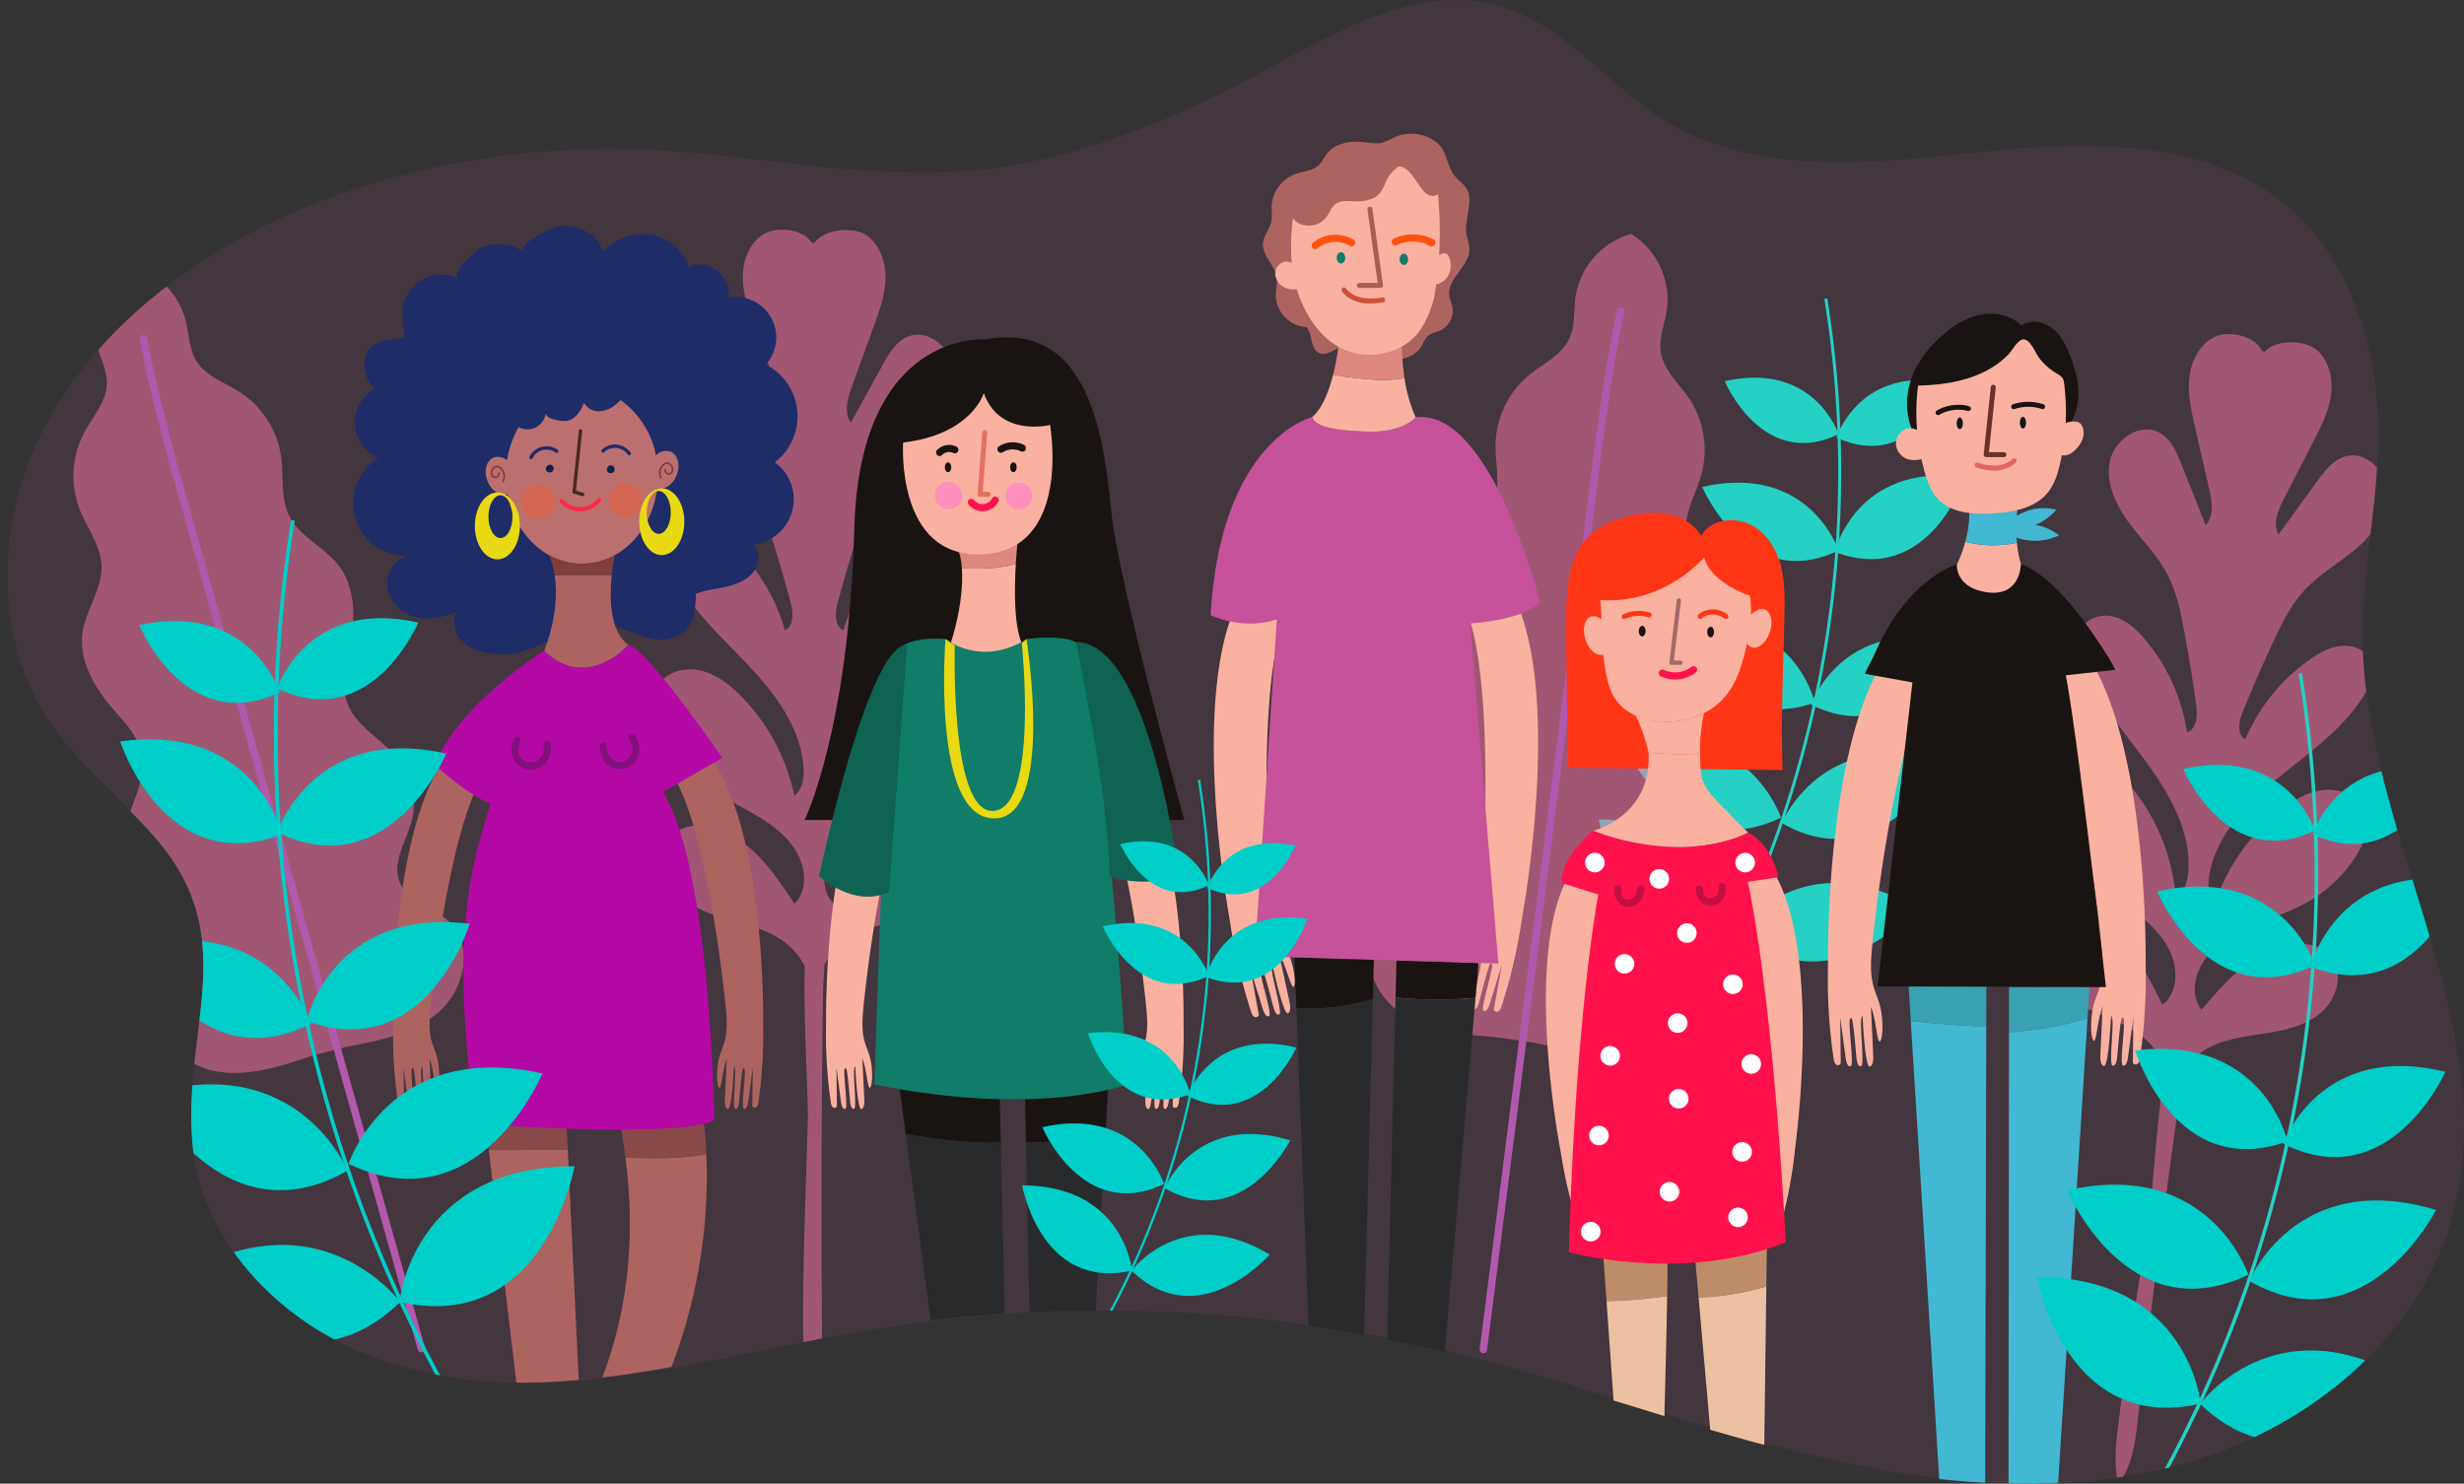 <svg xmlns="http://www.w3.org/2000/svg" xmlns:xlink="http://www.w3.org/1999/xlink" width="814.124" height="490.323" viewBox="0 0 814.124 490.323"><rect x="0" y="0" width="814.124" height="490.323" fill="#333333" stroke="none"/><defs><style>.a{fill:none;}.b,.n{fill:#c6529a;}.b{opacity:0.12;}.c{clip-path:url(#a);}.d{fill:#24d1c4;}.e{fill:#fd79a8;opacity:0.502;}.f{fill:#b259ae;}.g{clip-path:url(#b);}.h{fill:#ad6461;}.i{fill:#894949;}.j{fill:#ffbfa6;}.k{fill:#fab1a0;}.l{fill:#191412;}.m{fill:#292a2b;}.o{fill:#dd877f;}.p{fill:#aa5e4f;}.q{fill:#ce513c;}.r{fill:#ff510d;}.s{fill:#117c68;}.t{fill:#1e2c68;}.u{fill:#bc6f6f;}.v{fill:#823d3d;}.w{fill:#e8d913;}.x{fill:#151d4c;}.y{fill:#472921;}.z{fill:#fc2b45;}.aa{fill:#d36650;}.ab{fill:#b509a5;}.ac{fill:#82107c;}.ad{fill:#e27260;}.ae{fill:#ff124b;}.af{fill:#ff8fbd;}.ag{fill:#0e6353;}.ah{fill:#bf8c6a;}.ai{fill:#edc0a2;}.aj{fill:#ff3615;}.ak{fill:#a36a6a;}.al{fill:#c11043;}.am{fill:#fff;}.an{fill:#39a1b2;}.ao{fill:#42b8d3;}.ap{fill:#6b302a;}.aq{fill:#e26660;}.ar{fill:#00cec9;}</style><clipPath id="a"><path class="a" d="M755.854,87.6c-17.828-2.324-36.773-1.186-54.606.686-35.6,3.738-74.312,8.4-104.8-10.353-18.75-11.531-32.738-31.176-53.793-37.6-29.336-8.953-58.649,10.8-85.815,25.035C429,79.955,395.67,92.69,364.08,94.741c-41.118,2.669-81.511-8.728-122.712-7.42C199.9,88.64,158.291,98.163,122.141,118.995c-27.18,15.661-51.333,38.1-64.144,66.73s-12.873,63.869,4.292,90.124C71.881,290.523,86,301.569,97.537,314.77c29.063,33.255,9.089,62.857,12.4,101.219,2.7,31.278,27.5,57.538,56.6,69.307,53.056,21.453,109.971,2.16,163.325-7.07a483.006,483.006,0,0,1,193.392,6.007c40.61,9.656,79.824,24.556,120.393,34.384s83.591,14.439,123.823,3.31,77.222-40.378,88.82-80.478c19.011-65.728-32.645-132.411-29.16-200.743,1.33-26.079,7.685-50.432,3.809-77.216-3.034-20.969-11.5-41.86-27.327-55.949C790.271,95.661,773.617,89.912,755.854,87.6Z" transform="translate(-48.845 -38.08)"/></clipPath><clipPath id="b"><path class="a" d="M753.854,87.6c-17.828-2.324-36.773-1.186-54.606.686-35.6,3.738-74.312,8.4-104.8-10.353-18.75-11.531-32.738-31.176-53.793-37.6-29.336-8.953-58.649,10.8-85.815,25.035C427,79.955,393.67,92.69,362.08,94.741c-41.118,2.669-81.511-8.728-122.712-7.42C197.9,88.64,156.291,98.163,120.141,118.995c-27.18,15.661-51.333,38.1-64.144,66.73s-12.873,63.869,4.292,90.124C69.881,290.523,84,301.569,95.537,314.77c29.063,33.255,9.089,62.857,12.4,101.219,2.7,31.278,27.5,57.538,56.6,69.307,53.056,21.453,109.971,2.16,163.325-7.07a483.005,483.005,0,0,1,193.392,6.007c40.61,9.656,79.824,24.556,120.393,34.384s83.591,14.439,123.823,3.31,77.222-40.378,88.82-80.478c19.011-65.728-32.645-132.411-29.16-200.743,1.33-26.079,7.685-50.432,3.809-77.216-3.034-20.969-11.5-41.86-27.327-55.949C788.271,95.661,771.617,89.912,753.854,87.6Z" transform="translate(-46.845 -38.08)"/></clipPath></defs><g transform="translate(-46.845 -38.08)"><path class="b" d="M755.854,87.6c-17.828-2.324-36.773-1.186-54.606.686-35.6,3.738-74.312,8.4-104.8-10.353-18.75-11.531-32.738-31.176-53.793-37.6-29.336-8.953-58.649,10.8-85.815,25.035C429,79.955,395.67,92.69,364.08,94.741c-41.118,2.669-81.511-8.728-122.712-7.42C199.9,88.64,158.291,98.163,122.141,118.995c-27.18,15.661-51.333,38.1-64.144,66.73s-12.873,63.869,4.292,90.124C71.881,290.523,86,301.569,97.537,314.77c29.063,33.255,9.089,62.857,12.4,101.219,2.7,31.278,27.5,57.538,56.6,69.307,53.056,21.453,109.971,2.16,163.325-7.07a483.006,483.006,0,0,1,193.392,6.007c40.61,9.656,79.824,24.556,120.393,34.384s83.591,14.439,123.823,3.31,77.222-40.378,88.82-80.478c19.011-65.728-32.645-132.411-29.16-200.743,1.33-26.079,7.685-50.432,3.809-77.216-3.034-20.969-11.5-41.86-27.327-55.949C790.271,95.661,773.617,89.912,755.854,87.6Z" transform="translate(0.46 0)"/><g transform="translate(49.305 38.08)"><g class="c"><g transform="translate(21.817 75.923)"><g transform="translate(503.974 22.724)"><g transform="translate(34.566)"><path class="d" d="M505.279,348.952l-.868-.48A358.028,358.028,0,0,0,544.368,118.44l.978-.16A359.015,359.015,0,0,1,505.279,348.952Z" transform="translate(-504.411 -118.28)"/></g><g transform="translate(0 26.159)"><g transform="translate(41.624)"><path class="d" d="M547.762,158.248s-7.969-24.225-37.613-17.532C510.149,140.717,522.581,170.36,547.762,158.248Z" transform="translate(-510.149 -139.547)"/></g><g transform="translate(34.179 34.695)"><path class="d" d="M549.154,190.156s-9.546-29.021-45.058-21C504.1,169.155,518.988,204.666,549.154,190.156Z" transform="translate(-504.096 -167.754)"/></g><g transform="translate(27.91 80.984)"><path class="d" d="M542.427,231.761S535.776,201.4,499,205.829C499,205.829,510.389,243.319,542.427,231.761Z" transform="translate(-499 -205.387)"/></g><g transform="translate(8.544 119.721)"><path class="d" d="M534.915,262.564s-10.945-33.272-51.66-24.079C483.255,238.485,500.329,279.2,534.915,262.564Z" transform="translate(-483.255 -236.879)"/></g><g transform="translate(0 146.035)"><path class="d" d="M522.945,294.407s-3.432-36.094-46.636-36.134C476.309,258.273,484.223,303.282,522.945,294.407Z" transform="translate(-476.309 -258.273)"/></g><g transform="translate(78.532 0.774)"><path class="d" d="M540.155,159.179s7.706-24.31,37.421-17.937C577.576,141.241,565.466,171.018,540.155,159.179Z" transform="translate(-540.155 -140.176)"/></g><g transform="translate(77.938 32.289)"><path class="d" d="M539.672,191.113s7.046-29.727,43.11-24.754C582.782,166.359,570.961,203.006,539.672,191.113Z" transform="translate(-539.672 -165.798)"/></g><g transform="translate(70.131 85.88)"><path class="d" d="M533.325,231.522s10.273-29.339,46.244-20.493C579.569,211.029,563.732,246.867,533.325,231.522Z" transform="translate(-533.325 -209.367)"/></g><g transform="translate(60.453 124.22)"><path class="d" d="M525.457,263.508s13.341-32.387,53.277-20.249C578.734,243.259,558.738,282.621,525.457,263.508Z" transform="translate(-525.457 -240.537)"/></g><g transform="translate(46.431 166.994)"><path class="d" d="M514.057,290.545s21.592-29.125,58.6-6.829C572.657,283.715,542.618,318.156,514.057,290.545Z" transform="translate(-514.057 -275.312)"/></g></g></g><g transform="translate(191.438)"><path class="e" d="M312.351,282.874A45.12,45.12,0,0,0,326.7,264.929c1.892-4.283,3.071-9.347,1.031-13.561-2.379-4.909-8.618-7.032-13.98-6.033s-9.934,4.479-13.792,8.336a66.05,66.05,0,0,0-17.891,33.214c-2.708-2.084-3.247-5.947-3.031-9.358.859-13.549,9.891-25.091,19.281-34.9s19.84-19.289,24.859-31.9c.972-2.445,1.729-5.153,1.009-7.683-1.16-4.07-5.947-6.263-10.146-5.737s-7.84,3.128-10.978,5.971a61.518,61.518,0,0,0-17.846,28.9c-3.129-1.37-2.806-5.862-1.924-9.164q3.3-12.334,7.212-24.492c1.959-6.084,4.08-12.224,7.755-17.453,4.15-5.908,10.048-10.325,14.988-15.591s9.1-12.058,8.4-19.242-8.287-13.773-15.016-11.158c-4.01,1.557-6.39,5.6-8.465,9.37q-5.262,9.563-10.527,19.123c-2.434-3.383-1.1-8.063.33-11.978q3.627-9.961,7.256-19.921c1.854-5.091,3.729-10.3,3.852-15.712s-1.819-11.182-6.25-14.3-14.455-1.971-17.293,2.646l-.939-.314c-2.838-4.615-11.969-5.451-16.4-2.332s-6.373,8.884-6.25,14.3,2,10.621,3.852,15.712l7.255,19.921c1.427,3.915,2.765,8.6.331,11.978l-10.528-19.123c-2.074-3.768-4.454-7.813-8.464-9.37-6.729-2.615-14.311,3.972-15.016,11.158s3.46,13.978,8.4,19.242,10.836,9.683,14.988,15.591c3.675,5.229,5.8,11.369,7.755,17.453q3.913,12.153,7.212,24.492c.882,3.3,1.205,7.793-1.925,9.164a61.5,61.5,0,0,0-17.846-28.9c-3.137-2.843-6.777-5.444-10.977-5.971s-8.987,1.667-10.146,5.737c-.721,2.53.036,5.237,1.009,7.683,5.018,12.614,15.469,22.1,24.859,31.9s18.422,21.348,19.281,34.9c.215,3.411-.322,7.274-3.031,9.358a66.05,66.05,0,0,0-17.891-33.214c-3.859-3.857-8.429-7.336-13.792-8.336s-11.6,1.124-13.98,6.033c-2.042,4.214-.861,9.278,1.03,13.561a45.133,45.133,0,0,0,14.349,17.945c11.019,8.16,26.509,12.124,32.058,24.663,2.178,4.921,2.128,11.313-1.738,15.058-6.263-9.584-13.124-19.682-23.658-24.168-5.406-2.3-12.327-2.656-16.573,1.406-4.942,4.727-3.77,13.413.748,18.546s11.331,7.522,17.9,9.406,13.448,3.574,18.814,7.813a23.1,23.1,0,0,1,6.2,7.645c-.513,16.732,1.182,43.62,1.014,49.92-.619,23.041-1.664,46.069-1.571,69.131.027,6.472.186,13.181,2.39,18.994,3.752-5.492,3.881-13.546,3.828-20.867q-.271-36.541-.021-73.086.125-18.27.381-36.539c.012-.91.311-4.268.433-8.073A23.033,23.033,0,0,1,284.8,335.6c5.367-4.239,12.24-5.93,18.814-7.813s13.386-4.272,17.9-9.406,5.69-13.819.748-18.546c-4.246-4.062-11.167-3.709-16.573-1.406-10.534,4.486-17.395,14.583-23.658,24.168-3.866-3.745-3.916-10.137-1.738-15.058C285.842,295,301.333,291.034,312.351,282.874Z" transform="translate(-222.219 -99.805)"/></g><g transform="translate(648.799 34.502)"><path class="e" d="M683.42,315.526A45.117,45.117,0,0,0,699.9,299.515c2.412-4.014,4.215-8.891,2.716-13.326-1.747-5.169-7.671-8.054-13.117-7.732s-10.416,3.2-14.726,6.546a66.062,66.062,0,0,0-21.9,30.719c-2.428-2.406-2.479-6.306-1.838-9.663,2.544-13.335,12.947-23.659,23.49-32.214s22.094-16.659,28.648-28.548c1.271-2.305,2.36-4.9,1.961-7.5-.642-4.185-5.117-6.958-9.349-6.961s-8.17,2.124-11.637,4.552a61.51,61.51,0,0,0-21.318,26.447c-2.935-1.752-2.052-6.167-.764-9.333q4.81-11.825,10.214-23.4c2.7-5.791,5.576-11.618,9.876-16.348,4.856-5.342,11.26-8.988,16.818-13.594s10.54-10.827,10.738-18.043-6.5-14.7-13.506-12.946c-4.172,1.044-7.039,4.76-9.568,8.24q-6.417,8.828-12.833,17.657c-1.993-3.659-.08-8.135,1.823-11.841q4.845-9.43,9.688-18.86c2.476-4.819,4.988-9.748,5.786-15.107s-.408-11.322-4.413-14.971-14.1-3.76-17.489.464l-.893-.427c-2.239-4.934-11.193-6.905-15.978-4.364s-7.433,8.02-7.988,13.41.656,10.787,1.86,16.07l4.708,20.672c.926,4.063,1.669,8.873-1.168,11.925l-8.056-20.288c-1.587-4-3.444-8.309-7.226-10.354-6.351-3.435-14.7,2.153-16.293,9.193s1.686,14.3,5.929,20.142,9.542,10.961,12.924,17.34c2.993,5.648,4.33,12.005,5.513,18.287q2.365,12.546,4.095,25.2c.463,3.385.223,7.883-3.054,8.851a61.5,61.5,0,0,0-14.095-30.906c-2.758-3.212-6.044-6.247-10.145-7.3s-9.124.531-10.784,4.424c-1.031,2.421-.619,5.2.041,7.748,3.4,13.144,12.586,23.859,20.678,34.76s15.61,23.482,14.769,37.032c-.212,3.411-1.228,7.177-4.176,8.905a66.063,66.063,0,0,0-13.6-35.19c-3.346-4.308-7.447-8.331-12.643-9.993s-11.651-.335-14.624,4.239c-2.552,3.926-2.014,9.1-.673,13.584a45.123,45.123,0,0,0,12,19.6c9.913,9.474,24.786,15.342,28.726,28.475,1.546,5.155.7,11.491-3.606,14.723-5.017-10.29-10.562-21.167-20.453-26.934-5.078-2.959-11.9-4.175-16.62-.675-5.493,4.073-5.416,12.838-1.576,18.495s10.3,8.878,16.589,11.568,12.9,5.228,17.69,10.1a23.107,23.107,0,0,1,5.2,8.358c-2.6,16.538-4.277,43.427-5.231,49.657-3.493,22.781-7.408,45.5-10.2,68.393-.782,6.424-1.463,13.1,0,19.143,4.408-4.98,5.544-12.956,6.4-20.225q4.3-36.288,9.111-72.515,2.408-18.113,4.943-36.206c.127-.9.841-4.2,1.439-7.956a23.014,23.014,0,0,1,6.764-6.33c5.854-3.534,12.886-4.353,19.643-5.4s13.816-2.566,18.939-7.095,7.372-13,3.06-18.308c-3.706-4.561-10.618-5.075-16.27-3.466-11.011,3.134-19.08,12.3-26.492,21.022-3.367-4.2-2.619-10.546.157-15.158C655.6,324.243,671.468,322.245,683.42,315.526Z" transform="translate(-594.051 -127.855)"/></g><g transform="translate(0 11.15)"><path class="e" d="M83.059,108.87a25.76,25.76,0,0,1,20.47,18.45c1.228,4.663,1.166,9.8,3.736,13.883,3.169,5.031,9.369,7.02,14.363,10.245a30.672,30.672,0,0,1,13.536,21.136c.957,6.7-.273,13.944,2.825,19.966,3.506,6.816,11.525,10.039,16.2,16.111,5.465,7.094,5.555,16.969,3.866,25.763-1.237,6.444-3.279,13.2-1.124,19.4,2.937,8.448,12.437,12.579,17.738,19.784a23.159,23.159,0,0,1,3.753,19.083c-1.752,6.978-6.791,14.025-4.063,20.683,2.747,6.706,11.551,8.273,16.7,13.374,7.846,7.775,4.657,21.989-3.6,29.331S167.761,365.7,156.9,367.7l-11.937,3.116c-10.456,3.561-21.561,7.166-32.35,4.795s-20.518-13.215-17.471-23.833c2-6.966,8.914-12.636,8.033-19.829-.873-7.142-8.713-10.827-13.652-16.059a23.159,23.159,0,0,1-6.05-18.482c1.1-8.876,7.373-17.123,5.807-25.929-1.148-6.46-6.229-11.356-10.458-16.372C73.05,248.256,68.3,239.6,69.6,230.737c1.113-7.584,6.535-14.315,6.263-21.974-.24-6.768-4.851-12.484-7.293-18.8a30.672,30.672,0,0,1,1.482-25.054c2.781-5.253,7.219-10.02,7.525-15.956.247-4.816-2.319-9.272-3.526-13.94a25.76,25.76,0,0,1,8.844-26.1" transform="translate(-66.582 -108.87)"/><g transform="translate(21.87 23.635)"><path class="f" d="M177.421,464.264a1.232,1.232,0,0,1-1.185-.9l-77.421-276.2c-5.256-18.75-10.69-38.139-14.431-57.62a1.23,1.23,0,1,1,2.416-.464c3.721,19.379,9.142,38.717,14.384,57.42l77.421,276.2a1.23,1.23,0,0,1-1.185,1.562Z" transform="translate(-84.362 -128.085)"/></g></g><g transform="translate(428.015 1.395)"><path class="e" d="M501.343,100.964a25.762,25.762,0,0,1,11.669,24.965c-.686,4.772-2.744,9.485-1.967,14.244.959,5.866,5.9,10.113,9.24,15.027a30.67,30.67,0,0,1,4.236,24.739c-1.728,6.547-5.68,12.737-5.172,19.49.574,7.643,6.706,13.734,8.649,21.149,2.271,8.662-1.491,17.794-6.471,25.235-3.649,5.453-8.16,10.878-8.588,17.426-.584,8.925,6.556,16.429,8.634,25.129A23.159,23.159,0,0,1,517.6,307.4c-4.331,5.745-11.716,10.274-11.8,17.469-.081,7.246,7.418,12.118,10.173,18.822,4.2,10.217-4.274,22.067-14.736,25.614s-21.894,1.189-32.68-1.2l-12.208-1.779c-11.017-.793-22.65-1.8-31.662-8.182s-13.752-20.161-6.812-28.755c4.554-5.637,13.132-8.166,15.122-15.134,1.977-6.919-3.809-13.367-6.321-20.108a23.16,23.16,0,0,1,1.625-19.38c4.474-7.745,13.459-12.9,15.447-21.62,1.458-6.4-1.316-12.884-3.257-19.153-2.649-8.554-3.649-18.379,1-26.032,3.978-6.551,11.593-10.64,14.326-17.8,2.414-6.327.394-13.388.605-20.156a30.675,30.675,0,0,1,11.121-22.5c4.609-3.755,10.551-6.417,13.145-11.765,2.1-4.338,1.475-9.442,2.181-14.212a25.761,25.761,0,0,1,18.309-20.6" transform="translate(-414.555 -100.939)"/><g transform="translate(36.595 24.275)"><path class="f" d="M445.537,466.27a1.347,1.347,0,0,1-.156-.01,1.231,1.231,0,0,1-1.065-1.376L480.565,180.34c2.461-19.315,5.006-39.288,9.149-58.692a1.23,1.23,0,1,1,2.4.514c-4.122,19.3-6.658,39.223-9.112,58.489l-36.25,284.544A1.23,1.23,0,0,1,445.537,466.27Z" transform="translate(-444.306 -120.675)"/></g></g></g></g></g><g transform="translate(46.845 38.08)"><g class="g"><g transform="translate(116.773 44.184)"><g transform="translate(43.516 325.404)"><g transform="translate(1.235 10.456)"><path class="h" d="M178.163,347.053l21.179,179.336c-29.334,15.38-6.336,10.145-6.336,10.145l19.962-6.218-8.744-183.264Z" transform="translate(-178.163 -347.053)"/></g><path class="i" d="M204.036,340.241l-26.877-1.689,1.235,10.456h26.061Z" transform="translate(-177.159 -338.552)"/></g><g transform="translate(166.602 310.999)"><path class="j" d="M277.708,330.462c-.274-2.16-.481-3.621-.481-3.621S277.4,328.3,277.708,330.462Z" transform="translate(-277.227 -326.841)"/></g><g transform="translate(283.22)"><g transform="translate(0 93.601)"><g transform="translate(1.051 53.062)"><g transform="translate(0 1.777)"><path class="k" d="M384.489,194.682c-21.735,29.352-6.255,111.781-6.255,111.781a180.1,180.1,0,0,0,6.99,29.966,2.962,2.962,0,0,0,.91,1.568,1.035,1.035,0,0,0,1.556-.312,1.487,1.487,0,0,0-.009-.745q-1.316-7.2-2.629-14.4,1.965,6.336,3.932,12.669c.357,1.151,1.1,3.1,2.124,2.674,1.077-.3-1.722-8.937-2.583-13.406-.183-.951-.5-2.48.224-2.218.5-.317,2.616,8.02,3.736,12.24.312,1.181.98,3.241,2.038,2.8,1.375-.534-3.775-16.241-2.236-16.341,1.675,7.713,3.935,16.078,5.023,15.988,1.031-.271.916-2.212.665-3.428-.935-4.522-2.544-11.56-3.479-16.081,2.2,3.5,3.817,10.749,4.706,10.784,1.057-.365.181-7.87-2.349-12.712-.883-1.694-1.939-3.3-2.741-5.03-1.9-4.121-2.279-8.758-2.629-13.283,0,0-5.851-81.269,8.514-98.12Z" transform="translate(-372.891 -194.682)"/></g><g transform="translate(79.915)"><path class="k" d="M453.359,193.237C475.175,222.53,459.921,305,459.921,305a180.228,180.228,0,0,1-6.909,29.986,2.959,2.959,0,0,1-.905,1.571,1.037,1.037,0,0,1-1.557-.309,1.486,1.486,0,0,1,.007-.745l2.589-14.4q-1.95,6.339-3.9,12.679c-.354,1.151-1.091,3.108-2.118,2.68-1.078-.294,1.7-8.942,2.546-13.413.181-.952.494-2.481-.23-2.218-.5-.316-2.593,8.027-3.7,12.25-.31,1.183-.972,3.245-2.03,2.811-1.378-.529,3.729-16.251,2.191-16.347-1.654,7.72-3.892,16.089-4.979,16-1.032-.268-.924-2.209-.675-3.427.922-4.524,2.512-11.566,3.434-16.091-2.189,3.509-3.787,10.76-4.677,10.8-1.058-.362-.2-7.868,2.314-12.718.879-1.695,1.931-3.3,2.727-5.037,1.893-4.126,2.256-8.764,2.592-13.29,0,0,5.63-81.284-8.781-98.1Z" transform="translate(-437.861 -193.237)"/></g></g><g transform="translate(18.491 178.622)"><g transform="translate(9.199)"><path class="l" d="M420.808,296.106c-6.721-.545-26.26-.79-26.26-.79l.642,16.744a72.057,72.057,0,0,0,25.279-3.012Z" transform="translate(-394.548 -295.316)"/></g><g transform="translate(0 13.732)"><path class="m" d="M396.91,309.492l8.381,218.733-3.321,1.983c-40.451,21.565,14.267,3.845,14.267,3.845L422.19,306.48A72.058,72.058,0,0,1,396.91,309.492Z" transform="translate(-387.069 -306.48)"/></g></g><g transform="translate(55.453 179.635)"><g transform="translate(5.668)"><path class="l" d="M448.153,308.469l1-11.513-27.127-.816-.3,12.19A130.757,130.757,0,0,0,448.153,308.469Z" transform="translate(-421.727 -296.14)"/></g><g transform="translate(0 12.189)"><path class="m" d="M429.81,529.041l19.4-222.852a130.757,130.757,0,0,1-26.426-.139l-5.668,229.327s23.414,21.714,28.772,19.918S429.81,529.041,429.81,529.041Z" transform="translate(-417.119 -306.05)"/></g></g><path class="n" d="M439.762,150.214s-4.122,5.274-16.63,4.737-16.486-2.037-17.543-4.808c0,0-30.219,7.294-33.554,65.462,0,0,10.491,5.249,21.882,1.371l-7.3,111.35,80.508,2.419-9.354-112.393s18.1-.986,23.078-7.233C480.846,211.119,464.638,147.016,439.762,150.214Z" transform="translate(-372.036 -150.098)"/></g><g transform="translate(17.273)"><path class="h" d="M442.742,76.349a13.688,13.688,0,0,0-13.315-1.125,24.768,24.768,0,0,1-3.686,1.7c-2.084.582-4.292.086-6.442-.156-4.358-.492-9.285.336-12.019,3.765-1.027,1.289-1.685,2.877-2.905,3.985-2.022,1.836-5.03,1.919-7.6,2.832a12.075,12.075,0,0,0-7.824,11.135,24.935,24.935,0,0,1,.032,4.165c-.45,2.715-2.706,4.931-2.888,7.677-.267,4.009,3.884,7.023,4.534,10.988.33,2.02-.288,4.069-.3,6.114a10.807,10.807,0,0,0,10.207,10.486c2.064,2.417,1.123,6.888,3.9,8.438,3.219,1.8,6.592-2.674,10.276-2.819,1.9-.076,3.622,1.027,5.273,1.979a20.1,20.1,0,0,0,9.882,3.123c3.5-.007,7.141-1.642,8.809-4.713a12.465,12.465,0,0,1,1.563-2.761c1.161-1.236,3.016-1.45,4.549-2.175a7.267,7.267,0,0,0,3.908-7.741c-.251-1.28-.856-2.481-1.025-3.775-.748-5.765,7.03-9.852,6.653-15.653a30.275,30.275,0,0,0-.9-3.957c-.793-3.929.843-7.927.892-11.936.062-4.939-3.336-5.5-5.475-8.843C446.4,83.27,447.066,79.343,442.742,76.349Z" transform="translate(-386.079 -74.001)"/><g transform="translate(16.276 66.027)"><path class="k" d="M429.816,139.88a50.645,50.645,0,0,0,3.681,12.967s-4.127,5.276-16.647,4.736c-12.5-.539-16.484-2.039-17.539-4.806,3.165-2.674,5.439-8.066,6.964-14.116a24.368,24.368,0,0,0,4.337.82C416.967,140.3,423.579,141.076,429.816,139.88Z" transform="translate(-399.311 -125.155)"/><path class="o" d="M427.693,127.681a81.668,81.668,0,0,0,.82,14.725c-6.236,1.2-12.849.422-19.2-.4a24.368,24.368,0,0,1-4.337-.82,86.808,86.808,0,0,0,2.156-13.177S422.886,131.081,427.693,127.681Z" transform="translate(-398.009 -127.681)"/></g><g transform="translate(4.077 10.856)"><path class="k" d="M430.128,82.828c5.621-.1,7.426,12.418,13.025,9.183a124.846,124.846,0,0,1,.39,20.026,6.273,6.273,0,0,1,.841-.364,2.06,2.06,0,0,1,1.873.178,2.092,2.092,0,0,1,.538.827,7.1,7.1,0,0,1-.738,6.941,5.9,5.9,0,0,1-3.47,2.128q-.277,1.994-.615,3.979a33.93,33.93,0,0,1-3.916,9.9c-4.311,7.741-14.679,11.046-23.256,8.626s-14.176-10.01-17.367-18.225c-.342-.879-.631-1.772-.905-2.67a7.53,7.53,0,0,1-3.442-.325,5.476,5.476,0,0,1-3.679-4.459,4.051,4.051,0,0,1,3.392-4.332,3.767,3.767,0,0,1,2.063.449,65.676,65.676,0,0,1,.392-14.731,8.63,8.63,0,0,0,1.555,1.421,7.4,7.4,0,0,0,9.491-1.818c1.08-1.454,1.642-3.349,3.113-4.4,1.6-1.144,3.745-.948,5.706-.852,3.113.154,6.582-.223,8.68-2.528,1.627-1.787,2.078-4.373,3.528-6.308A16.084,16.084,0,0,1,430.128,82.828Z" transform="translate(-389.394 -82.827)"/></g><g transform="translate(16.113 20.774)"><g transform="translate(10.382)"><path class="j" d="M407.619,90.89" transform="translate(-407.619 -90.89)"/></g><g transform="translate(14.932 3.325)"><path class="p" d="M419.145,120.46h-7.007a.821.821,0,0,1,0-1.642H418.2L414.827,94.53a.821.821,0,0,1,1.626-.228l3.5,25.223a.821.821,0,0,1-.812.935Z" transform="translate(-411.318 -93.593)"/></g><g transform="translate(9.853 30.058)"><path class="q" d="M416.725,120.609a15.867,15.867,0,0,1-2.985-.266,10.385,10.385,0,0,1-6.383-3.7.821.821,0,0,1,1.306-1,8.741,8.741,0,0,0,5.388,3.081,18.571,18.571,0,0,0,6.62-.125.81.81,0,0,1,.943.677.822.822,0,0,1-.678.942A26.041,26.041,0,0,1,416.725,120.609Z" transform="translate(-407.19 -115.327)"/></g><g transform="translate(26.412 12.522)"><path class="r" d="M433.736,105.012a1.7,1.7,0,0,1-.573-.1,1.665,1.665,0,0,1-.8-.609,12.733,12.733,0,0,0-10.036.289,1.173,1.173,0,0,1-1.007-2.118,15.081,15.081,0,0,1,13.208.246,1.173,1.173,0,0,1,.171,1.969A1.581,1.581,0,0,1,433.736,105.012Z" transform="translate(-420.652 -101.071)"/></g><g transform="translate(0 12.611)"><path class="r" d="M400.351,105.918a1.172,1.172,0,0,1-.768-2.059,11.6,11.6,0,0,1,13.427-1.06,1.172,1.172,0,1,1-1.236,1.991,9.319,9.319,0,0,0-10.657.841A1.161,1.161,0,0,1,400.351,105.918Z" transform="translate(-399.179 -101.143)"/></g><g transform="translate(8.278 18.395)"><ellipse class="s" cx="1.401" cy="1.868" rx="1.401" ry="1.868"/></g><g transform="translate(29.065 18.861)"><path class="s" d="M422.808,108.092c0,1.032.627,1.868,1.4,1.868s1.4-.836,1.4-1.868-.627-1.868-1.4-1.868S422.808,107.062,422.808,108.092Z" transform="translate(-422.808 -106.224)"/></g></g></g></g><g transform="translate(0 30.47)"><g transform="translate(17.054 294.933)"><g transform="translate(0 11.846)"><path class="h" d="M228.475,349.328c13.637,104.393-72.83,147.022-72.83,147.022l3.926,12.108c14.071,38.614,10.205-4.909,10.205-4.909,81.682-48.77,86.745-126.015,85.435-155.367C246.3,349.824,237.387,349.583,228.475,349.328Z" transform="translate(-155.645 -348.183)"/></g><g transform="translate(71.01)"><path class="i" d="M241.932,350.4a106,106,0,0,0-1.081-11.846c-6.049,2.61-27.475,1.689-27.475,1.689.742,3.848,1.337,7.61,1.819,11.3C224.108,351.8,233.019,352.039,241.932,350.4Z" transform="translate(-213.376 -338.552)"/></g></g><g transform="translate(13.1 171.446)"><path class="h" d="M173.51,238.158c-22.274,21.4-21.035,92.31-21.035,92.31a152.52,152.52,0,0,0,1.588,25.972,2.5,2.5,0,0,0,.538,1.437.875.875,0,0,0,1.341-.041,1.258,1.258,0,0,0,.1-.624q-.077-6.186-.154-12.375.742,5.559,1.486,11.119c.135,1.009.477,2.743,1.392,2.53.941-.1-.171-7.7-.256-11.543-.018-.819-.066-2.139.5-1.818.464-.193,1.046,7.055,1.381,10.733.093,1.03.359,2.84,1.3,2.626,1.221-.25-.849-14.074.449-13.94.3,6.669,1,13.961,1.925,14.041.9-.08,1.077-1.713,1.039-2.764-.139-3.9-.485-10-.624-13.9,1.338,3.233,1.661,9.5,2.4,9.657.934-.155,1.264-6.535-.16-10.931-.5-1.536-1.15-3.022-1.572-4.581-1-3.7-.662-7.624-.312-11.447,0,0,6.622-68.582,20.984-80.6Z" transform="translate(-152.43 -238.158)"/><g transform="translate(88.919)"><path class="h" d="M237.031,238.158c22.274,21.4,21.035,92.31,21.035,92.31a152.52,152.52,0,0,1-1.588,25.972,2.5,2.5,0,0,1-.538,1.437.875.875,0,0,1-1.341-.041,1.258,1.258,0,0,1-.1-.624q.077-6.186.154-12.375-.742,5.559-1.486,11.119c-.135,1.009-.477,2.743-1.392,2.53-.941-.1.171-7.7.256-11.543.018-.819.066-2.139-.5-1.818-.464-.193-1.046,7.055-1.381,10.733-.095,1.03-.359,2.84-1.3,2.626-1.221-.25.847-14.074-.449-13.94-.3,6.669-1,13.961-1.925,14.041-.9-.08-1.078-1.713-1.041-2.764.14-3.9.486-10,.625-13.9-1.338,3.233-1.661,9.5-2.4,9.657-.934-.155-1.264-6.535.159-10.931.5-1.536,1.151-3.022,1.573-4.581,1-3.7.662-7.624.312-11.447,0,0-6.622-68.582-20.984-80.6Z" transform="translate(-224.721 -238.158)"/></g></g><path class="t" d="M162.245,228.046c-4.5-1.23-8.429-4.92-9.209-9.515s2.185-9.738,6.739-10.723a17.444,17.444,0,0,1-9.712-32.313,12.741,12.741,0,0,1-1.358-22.8c-3-2.982-4.507-8.935-2.053-12.721,2.467-3.806,7.94-3.411,12.149-4.375-.852-6.592-2.075-12.471,3.464-17.471a13.012,13.012,0,0,1,14.482-1.8c-3.583-1.909,6.278-10.055,7.71-10.583,4.367-1.609,10.285-1.264,13.781,2.012-3.165-2.968,10.268-8.893,12.019-8.963,5.711-.228,12.684,2.491,13.843,8.726a17.4,17.4,0,0,1,12.338-6,17.22,17.22,0,0,1,11.139,3.514c.942.737,6.41,6.574,4.355,7.637a9.475,9.475,0,0,1,13.726,9.793,13.388,13.388,0,0,1,12.373,22.137,19.154,19.154,0,0,1,2.961,32.32,14.989,14.989,0,0,1-7.191,27.115c2.522,2.357,2.109,6.734-.093,9.391s-5.661,3.915-9.033,4.648-6.867,1.069-10.051,2.4c.942-.394-.486,8.074-.953,8.931a11.49,11.49,0,0,1-7.776,5.86c-7.646,1.546-14.875-4.887-22.669-4.742-10.909.2-19.626,8.905-30.7,9.793-8.413.675-19.859-3.2-16.931-13.957C171.408,228.2,166.78,229.287,162.245,228.046Z" transform="translate(-141.78 -98.773)"/><g transform="translate(43.699 57.544)"><path class="u" d="M238.328,162.584a4.632,4.632,0,0,0-4.77,1.245,29.152,29.152,0,0,0-11.7-18.273,16.438,16.438,0,0,1-1.647,1.545,9.038,9.038,0,0,1-5.479,2.169,5.527,5.527,0,0,1-4.823-2.631l-.231.064c-1.007,2.57-2.684,5.188-5.442,5.739-1.183.236-6.7-.389-7.066-2.319l-.087.023a6.043,6.043,0,0,1-8.884,4.359,31.641,31.641,0,0,0-3.834,10.99,4.468,4.468,0,0,0-4.39-.948c-2.46.967-3.39,4.46-2.075,7.8,1.277,3.248,4.2,5.137,6.619,4.354,2.428,13.129,12.511,22.979,24.592,22.979,12.659,0,23.1-10.823,24.866-24.894,2.381.621,5.178-1.241,6.422-4.4C241.717,167.045,240.787,163.551,238.328,162.584Z" transform="translate(-177.308 -145.556)"/><g transform="translate(19.331 51.262)"><g transform="translate(1.59)"><path class="v" d="M216.09,187.233a22.54,22.54,0,0,1-21.773,0,26.672,26.672,0,0,1,1.873,6.659h18.862A61.7,61.7,0,0,1,216.09,187.233Z" transform="translate(-194.317 -187.232)"/></g><g transform="translate(0 6.661)"><path class="h" d="M215.35,192.647H196.488c1.909,12.2-3.464,25-3.464,25,4.48,4.274,8.9,5.663,12.844,5.56,8.594-.225,14.972-7.524,14.972-7.524C214.59,211.107,214.589,199.909,215.35,192.647Z" transform="translate(-193.024 -192.647)"/></g></g></g><g transform="translate(40.124 67.199)"><g transform="translate(0 20.912)"><path class="w" d="M181.845,170.407c-4.112,0-7.444,4.943-7.444,11.044s3.332,11.043,7.444,11.043,7.445-4.945,7.445-11.043S185.957,170.407,181.845,170.407Zm1.016,15.052c-2.2,0-3.975-3.165-3.975-7.07s1.78-7.07,3.975-7.07,3.974,3.166,3.974,7.07S185.055,185.459,182.861,185.459Z" transform="translate(-174.401 -170.407)"/></g><g transform="translate(54.322 19.517)"><path class="w" d="M218.564,180.317c0,6.1,3.333,11.044,7.445,11.044s7.444-4.945,7.444-11.044-3.333-11.044-7.444-11.044S218.564,174.218,218.564,180.317Zm2.454-3.062c0-3.905,1.78-7.07,3.975-7.07s3.975,3.165,3.975,7.07-1.78,7.07-3.975,7.07S221.018,181.161,221.018,177.256Z" transform="translate(-218.564 -169.273)"/></g><g transform="translate(15.369)"><g transform="translate(28.247 11.918)"><path class="x" d="M209.861,164.694a1.3,1.3,0,1,0,1.274-1.6A1.468,1.468,0,0,0,209.861,164.694Z" transform="translate(-209.861 -163.095)"/></g><g transform="translate(8.11 11.693)"><path class="x" d="M193.49,164.553a1.3,1.3,0,1,0,1.221-1.641A1.47,1.47,0,0,0,193.49,164.553Z" transform="translate(-193.49 -162.912)"/></g><g transform="translate(16.871)"><g transform="translate(0.234 0.236)"><path class="y" d="M203.9,175.255l-.037-.01-2.827-.873a.326.326,0,0,1-.228-.346c.021-.191,2.027-19.067,2.085-20.121a.326.326,0,0,1,.651.036c-.057,1.014-1.8,17.484-2.059,19.888l2.57.793a.326.326,0,0,1-.155.632Z" transform="translate(-200.803 -153.598)"/></g><path class="y" d="M204,175.539a.493.493,0,0,1-.1-.011l-.06-.015-2.828-.873a.56.56,0,0,1-.391-.6c0-.023.053-.5.135-1.282.471-4.437,1.9-17.939,1.948-18.823a.555.555,0,0,1,.589-.53.548.548,0,0,1,.381.18.567.567,0,0,1,.148.41c-.034.63-.7,7.076-1.982,19.163l-.057.547,2.384.737a.56.56,0,0,1-.165,1.1Zm-.736-21.663a.092.092,0,0,0-.1.085c-.048.9-1.48,14.408-1.948,18.849-.082.782-.133,1.253-.135,1.283a.09.09,0,0,0,.062.1l2.825.875-.032.232.044-.23a.083.083,0,0,0,.1-.064.089.089,0,0,0-.059-.112l-2.755-.851.1-.931c1.279-12.079,1.943-18.518,1.98-19.138a.105.105,0,0,0-.026-.068C203.313,153.892,203.26,153.882,203.263,153.876Z" transform="translate(-200.612 -153.406)"/></g><g transform="translate(2.64 5.627)"><path class="t" d="M189.52,161.928a.338.338,0,0,1-.112-.034.326.326,0,0,1-.139-.439,6.094,6.094,0,0,1,8.979-2.133.326.326,0,0,1-.383.529,5.44,5.44,0,0,0-8.019,1.9A.324.324,0,0,1,189.52,161.928Z" transform="translate(-188.998 -157.937)"/><path class="t" d="M189.6,162.208a.575.575,0,0,1-.064,0,.536.536,0,0,1-.2-.06.547.547,0,0,1-.276-.325.575.575,0,0,1,.039-.43,6.327,6.327,0,0,1,9.324-2.213.56.56,0,0,1-.654.909,5.208,5.208,0,0,0-7.675,1.82A.561.561,0,0,1,189.6,162.208Zm5.092-3.759a5.757,5.757,0,0,0-1.328.154,5.928,5.928,0,0,0-3.844,3,.088.088,0,0,0-.007.07.08.08,0,0,0,.042.05l.034.012a.1.1,0,0,0,.091-.049,5.674,5.674,0,0,1,8.364-1.985.1.1,0,0,0,.127-.021.094.094,0,0,0-.021-.129A5.942,5.942,0,0,0,194.7,158.449Z" transform="translate(-189.042 -157.98)"/></g><g transform="translate(26.389 5.054)"><path class="t" d="M208.723,159.9a.317.317,0,0,1-.093-.069.325.325,0,0,1,.012-.46,6.091,6.091,0,0,1,9.181.936.326.326,0,0,1-.535.374,5.441,5.441,0,0,0-8.2-.838A.326.326,0,0,1,208.723,159.9Z" transform="translate(-208.306 -157.471)"/><path class="t" d="M217.6,161.1a.557.557,0,0,1-.46-.24,5.209,5.209,0,0,0-7.848-.8.563.563,0,0,1-.627.1.517.517,0,0,1-.165-.122.559.559,0,0,1,.025-.79,6.325,6.325,0,0,1,9.533.974.558.558,0,0,1-.458.879Zm-4.709-2.931a5.552,5.552,0,0,1,.555.027,5.746,5.746,0,0,1,4.078,2.4.1.1,0,0,0,.128.023.092.092,0,0,0,.021-.127,5.856,5.856,0,0,0-8.827-.9.105.105,0,0,0,0,.129l.028.018a.087.087,0,0,0,.1-.015A5.764,5.764,0,0,1,212.893,158.166Z" transform="translate(-208.35 -157.515)"/></g><g transform="translate(12.63 22.701)"><path class="z" d="M210.353,172.075a.438.438,0,0,1,.144.08.46.46,0,0,1,.07.649,8.645,8.645,0,0,1-13.091.433.463.463,0,1,1,.68-.627,7.722,7.722,0,0,0,11.691-.386A.466.466,0,0,1,210.353,172.075Z" transform="translate(-197.12 -171.817)"/><path class="z" d="M203.894,176.3a9.006,9.006,0,0,1-6.546-2.863.7.7,0,0,1,1.023-.948,7.486,7.486,0,0,0,11.338-.371.7.7,0,0,1,.76-.225h0a.763.763,0,0,1,.218.119.7.7,0,0,1,.106.979,9.006,9.006,0,0,1-6.625,3.3C204.079,176.3,203.985,176.3,203.894,176.3Zm-6.033-3.563a.227.227,0,0,0-.167.383,8.528,8.528,0,0,0,6.2,2.711c.087,0,.173,0,.263,0a8.522,8.522,0,0,0,6.272-3.129.224.224,0,0,0-.034-.32.225.225,0,0,0-.319.034,8.065,8.065,0,0,1-5.935,2.958c-.085,0-.172,0-.258,0a8.044,8.044,0,0,1-5.854-2.566A.232.232,0,0,0,197.86,172.74Z" transform="translate(-197.164 -171.861)"/></g><g transform="translate(28.753 17.789)"><path class="aa" d="M221.548,173.505a5.638,5.638,0,1,1-5.637-5.637A5.638,5.638,0,0,1,221.548,173.505Z" transform="translate(-210.272 -167.868)"/></g><g transform="translate(0 18.352)"><path class="aa" d="M198.172,173.964a5.638,5.638,0,1,1-5.637-5.638A5.637,5.637,0,0,1,198.172,173.964Z" transform="translate(-186.896 -168.326)"/></g></g><g transform="translate(60.808 10.916)"><path class="v" d="M224.36,167.812a4.019,4.019,0,0,1,.829-4.982,2.332,2.332,0,0,1,.887-.494,1.788,1.788,0,0,1,1.447.263,2.469,2.469,0,0,1,1.066,1.627,2.084,2.084,0,0,1-.38,1.647,1.452,1.452,0,0,1-1.683.453c-.752-.344-.923-1.305-1.006-1.768l.558-.1c.106.588.262,1.157.684,1.351a.892.892,0,0,0,1-.294,1.506,1.506,0,0,0,.261-1.2,1.882,1.882,0,0,0-.813-1.241,1.219,1.219,0,0,0-.989-.189,1.755,1.755,0,0,0-.669.379,3.428,3.428,0,0,0-.707,4.253Z" transform="translate(-223.837 -162.281)"/></g><g transform="translate(5.216 12.036)"><path class="v" d="M182.9,168.724a4.021,4.021,0,0,0-.829-4.983,2.307,2.307,0,0,0-.888-.493,1.786,1.786,0,0,0-1.445.262,2.469,2.469,0,0,0-1.066,1.627,2.08,2.08,0,0,0,.38,1.647,1.45,1.45,0,0,0,1.683.453c.752-.344.923-1.305,1.006-1.766l-.558-.1c-.106.587-.262,1.156-.684,1.351a.893.893,0,0,1-1-.294,1.5,1.5,0,0,1-.261-1.2,1.885,1.885,0,0,1,.813-1.241,1.223,1.223,0,0,1,.989-.189,1.78,1.78,0,0,1,.669.379,3.429,3.429,0,0,1,.707,4.255Z" transform="translate(-178.642 -163.191)"/></g></g><g transform="translate(27.034 138.505)"><path class="ab" d="M227.571,211.377s-6.378,7.3-14.972,7.524c-3.948.1-8.364-1.285-12.844-5.56,0,0-28.389,17.343-36,37.714,0,0,9.326,8.918,18.161,12.763-3.435,14.153-14.839,36.147-4.776,105.85,0,0,67.739,4.908,78.783-1.228,0,0-.868-82.616-16.9-108.467l19.635-11.29S233.134,211.7,227.571,211.377Z" transform="translate(-163.759 -211.377)"/><g transform="translate(25.154 30.318)"><path class="ac" d="M190.555,246.865a6.352,6.352,0,0,1-1.519-.183,6.439,6.439,0,0,1-4.694-4.84,9.324,9.324,0,0,1,.64-5.055,1.173,1.173,0,0,1,2.2.819,6.854,6.854,0,0,0-.541,3.763,4.108,4.108,0,0,0,2.961,3.037,4.384,4.384,0,0,0,4.143-1.268,4.672,4.672,0,0,0,1.037-4.3,1.173,1.173,0,0,1,2.267-.6,7.08,7.08,0,0,1-1.582,6.493A6.75,6.75,0,0,1,190.555,246.865Z" transform="translate(-184.209 -236.025)"/></g><g transform="translate(54.316 29.46)"><path class="ac" d="M214.576,246.852a6.436,6.436,0,0,1-5.156-2.577,9.279,9.279,0,0,1-1.5-4.87,1.172,1.172,0,0,1,1.092-1.248,1.222,1.222,0,0,1,1.247,1.091,6.836,6.836,0,0,0,1.057,3.648,4.132,4.132,0,0,0,3.95,1.55,4.374,4.374,0,0,0,3.251-2.862,4.677,4.677,0,0,0-.822-4.343,1.171,1.171,0,1,1,1.813-1.483,7.069,7.069,0,0,1,1.235,6.568,6.7,6.7,0,0,1-5.052,4.426A6.071,6.071,0,0,1,214.576,246.852Z" transform="translate(-207.918 -235.327)"/></g></g></g><g transform="translate(149.071 67.296)"><g transform="translate(7.057 134.621)"><path class="k" d="M289.791,238.158c-22.276,21.4-21.035,92.31-21.035,92.31a152.392,152.392,0,0,0,1.588,25.972,2.512,2.512,0,0,0,.536,1.437.877.877,0,0,0,1.342-.041,1.272,1.272,0,0,0,.1-.624q-.077-6.186-.154-12.375.742,5.559,1.486,11.119c.135,1.009.477,2.743,1.392,2.53.941-.1-.171-7.7-.256-11.543-.018-.819-.068-2.139.5-1.818.464-.193,1.046,7.055,1.381,10.733.093,1.03.359,2.84,1.3,2.626,1.221-.25-.849-14.074.448-13.94.305,6.669,1.006,13.961,1.925,14.041.9-.08,1.079-1.713,1.041-2.764-.139-3.9-.485-10-.624-13.9,1.337,3.233,1.66,9.5,2.4,9.657.932-.155,1.263-6.535-.16-10.931-.5-1.536-1.15-3.022-1.573-4.581-1-3.7-.662-7.624-.311-11.447,0,0,6.622-68.582,20.984-80.6Z" transform="translate(-268.711 -238.158)"/><g transform="translate(84.816)"><path class="k" d="M349.976,238.158c22.274,21.4,21.033,92.31,21.033,92.31a152.391,152.391,0,0,1-1.587,25.972,2.5,2.5,0,0,1-.538,1.437.875.875,0,0,1-1.341-.041,1.257,1.257,0,0,1-.1-.624q.076-6.186.154-12.375-.744,5.559-1.486,11.119c-.135,1.009-.477,2.743-1.392,2.53-.941-.1.17-7.7.256-11.543.018-.819.066-2.139-.5-1.818-.464-.193-1.046,7.055-1.381,10.733-.095,1.03-.359,2.84-1.3,2.626-1.223-.25.847-14.074-.449-13.94-.305,6.669-1,13.961-1.925,14.041-.9-.08-1.078-1.713-1.041-2.764.14-3.9.486-10,.625-13.9-1.338,3.233-1.662,9.5-2.4,9.657-.934-.155-1.264-6.535.159-10.931.5-1.536,1.151-3.022,1.573-4.581,1-3.7.662-7.624.311-11.447,0,0-6.621-68.582-20.983-80.6Z" transform="translate(-337.666 -238.158)"/></g></g><g transform="translate(31.299 247.551)"><path class="l" d="M321.96,348.566l-.406-17.7c-6.738-.247-33.134-.9-33.134-.9l2.118,15.816C300.917,347.408,311.5,348.887,321.96,348.566Z" transform="translate(-288.42 -329.969)"/><g transform="translate(2.118 15.816)"><path class="m" d="M290.142,342.827l24.466,182.736-3.23,2.128C271.923,551.027,325.8,530.9,325.8,530.9l-4.239-185.292C311.105,345.929,300.521,344.451,290.142,342.827Z" transform="translate(-290.142 -342.827)"/></g></g><g transform="translate(72.78 247.349)"><path class="l" d="M348.535,350.136l1.128-20.331-27.519,1.066.359,17.7C331.594,347.881,339.977,349.75,348.535,350.136Z" transform="translate(-322.144 -329.805)"/><g transform="translate(0.359 18.616)"><path class="m" d="M338.612,524.4l9.856-177.746c-8.559-.386-16.941-2.255-26.032-1.563l3.777,186.2,10.288,1.17C375.724,535.387,338.612,524.4,338.612,524.4Z" transform="translate(-322.436 -344.939)"/></g></g><path class="l" d="M322.764,129.391s-41.619-3.517-43.377,62.721-16.413,96.134-16.413,96.134H388.417S366.728,209.7,364.383,186.837,357.936,122.943,322.764,129.391Z" transform="translate(-262.974 -128.712)"/><g transform="translate(32.493 18.394)"><g transform="translate(15.319 44.468)"><g transform="translate(2.462)"><path class="o" d="M323.37,191.78c.411-6.757,1.1-11.962,1.1-11.962-8.591,7.568-20.623,6.108-20.623,6.108a21.285,21.285,0,0,1,1.684,7.359C311.744,193.493,317.981,193.476,323.37,191.78Z" transform="translate(-303.847 -179.818)"/></g><g transform="translate(0 11.962)"><path class="k" d="M305.991,191.049c.856,12.349-4.146,26.2-4.146,26.2,5.427,2.2,8.752,4.8,12.325,4.476,8.085-.743,11.641-5.865,11.641-5.865-2.581-5.983-2.518-17.476-1.98-26.314C318.442,191.239,312.2,191.256,305.991,191.049Z" transform="translate(-301.845 -189.543)"/></g></g><path class="k" d="M316.1,143.666s-3.85,13.677-26.646,16.37c0,0-2.586,37.812,25.673,36.962C345.453,196.086,338,154.212,338,154.212S321.393,158.491,316.1,143.666Z" transform="translate(-289.391 -143.666)"/></g><g transform="translate(43.059 30.709)"><g transform="translate(14.086)"><path class="ad" d="M312.936,175.681h-2.684a.819.819,0,0,1-.817-.883L311,154.437a.82.82,0,1,1,1.635.125l-1.5,19.477h1.8a.82.82,0,0,1,0,1.641Z" transform="translate(-309.433 -153.678)"/></g><g transform="translate(3.268 10.588)"><path class="l" d="M302.77,163.921c0,.9-.477,1.633-1.066,1.633s-1.065-.731-1.065-1.633.477-1.635,1.065-1.635S302.77,163.018,302.77,163.921Z" transform="translate(-300.638 -162.286)"/></g><g transform="translate(24.867 10.588)"><ellipse class="l" cx="1.066" cy="1.634" rx="1.066" ry="1.634"/></g><g transform="translate(0.383 4.847)"><path class="l" d="M299.465,161.278a1.157,1.157,0,0,1-.8-.312,1.17,1.17,0,0,1-.063-1.658,5.533,5.533,0,0,1,6.481-1.089,1.173,1.173,0,0,1-1.1,2.07,3.165,3.165,0,0,0-3.658.615A1.174,1.174,0,0,1,299.465,161.278Z" transform="translate(-298.293 -157.619)"/></g><g transform="translate(10.865 21.927)"><path class="ae" d="M311.691,176.329a6.015,6.015,0,0,1-4.611-2.172,1.172,1.172,0,1,1,1.813-1.486,3.592,3.592,0,0,0,5.932-.557,1.172,1.172,0,0,1,2.057,1.124,6.008,6.008,0,0,1-4.656,3.066C312.048,176.322,311.869,176.329,311.691,176.329Z" transform="translate(-306.814 -171.504)"/></g><g transform="translate(23.303 17.267)"><path class="af" d="M325.878,172.192a4.476,4.476,0,1,1-4.476-4.476A4.476,4.476,0,0,1,325.878,172.192Z" transform="translate(-316.926 -167.716)"/></g><g transform="translate(0 17.124)"><path class="af" d="M306.933,172.076a4.476,4.476,0,1,1-4.476-4.476A4.476,4.476,0,0,1,306.933,172.076Z" transform="translate(-297.981 -167.6)"/></g><g transform="translate(20.642 3.98)"><path class="l" d="M315.935,160.385a1.173,1.173,0,0,1-.64-2.156,8.438,8.438,0,0,1,8.267-.438,1.173,1.173,0,1,1-1.063,2.091,6.129,6.129,0,0,0-5.926.315A1.168,1.168,0,0,1,315.935,160.385Z" transform="translate(-314.763 -156.914)"/></g></g><g transform="translate(4.779 99.213)"><g transform="translate(18.276)"><path class="s" d="M305.213,209.875s11.748,9.464,26.76,0c0,0,10.769-1.632,16.316.979s13.706,88.439,16.969,146.2c0,0-29.043,11.095-83.542,0,0,0,4.242-133.8,6.527-141.305S305.213,209.875,305.213,209.875Z" transform="translate(-281.717 -209.371)"/></g><g transform="translate(0 2.614)"><path class="ag" d="M295.9,211.671s-10.443-7.506-29.044,76.038c0,0,11.422,10.769,23.17,5.221Z" transform="translate(-266.859 -211.496)"/></g><g transform="translate(84.848 1.483)"><path class="ag" d="M335.84,210.577s11.1,51.561,11.1,77.343c0,0,11.748,4.568,22.844-.653C369.78,287.266,360.316,210.577,335.84,210.577Z" transform="translate(-335.84 -210.577)"/></g><g transform="translate(41.31 0.504)"><path class="w" d="M300.905,209.781l3.073,2.148s-1.664,56.287,13.032,54.623,9.123-55.35,9.123-55.35l1.533-1.421s9.586,59.821-10.934,59.266S300.905,209.781,300.905,209.781Z" transform="translate(-300.443 -209.781)"/></g></g></g><g transform="translate(394.01 125.321)"><g transform="translate(0 114.924)"><g transform="translate(0 2.036)"><path class="k" d="M471.529,270.973c-18.165,24.979-4.472,94.569-4.472,94.569a152.425,152.425,0,0,0,6.13,25.288,2.5,2.5,0,0,0,.781,1.32.877.877,0,0,0,1.314-.276,1.277,1.277,0,0,0-.012-.631q-1.164-6.078-2.328-12.156,1.709,5.343,3.418,10.685c.31.969.952,2.617,1.815,2.245.909-.258-1.522-7.544-2.282-11.316-.162-.8-.443-2.095.173-1.878.422-.272,2.269,6.763,3.247,10.324.273,1,.852,2.733,1.744,2.355,1.159-.46-3.31-13.7-2.01-13.8,1.472,6.511,3.444,13.566,4.364,13.482.87-.236.759-1.876.538-2.9-.823-3.817-2.235-9.757-3.059-13.573,1.886,2.946,3.306,9.062,4.058,9.084.892-.316.1-6.656-2.079-10.732-.76-1.426-1.664-2.774-2.354-4.234-1.64-3.47-1.991-7.389-2.32-11.213,0,0-5.542-68.678,6.482-83.034Z" transform="translate(-462.107 -270.973)"/></g><g transform="translate(59.718)"><path class="k" d="M523.583,269.318c19.543,23.918,9.787,94.168,9.787,94.168a152.314,152.314,0,0,1-4.7,25.593,2.5,2.5,0,0,1-.7,1.362.876.876,0,0,1-1.327-.2,1.267,1.267,0,0,1-.023-.63q.821-6.135,1.641-12.267L525.445,388.2c-.255.986-.8,2.667-1.686,2.344-.923-.208,1.095-7.618,1.642-11.427.116-.812.323-2.116-.279-1.866-.437-.247-1.886,6.88-2.661,10.49-.218,1.011-.7,2.777-1.609,2.451-1.183-.395,2.533-13.87,1.23-13.893-1.1,6.583-2.677,13.739-3.6,13.707-.882-.187-.864-1.831-.7-2.868.608-3.857,1.684-9.867,2.29-13.725-1.716,3.047-2.791,9.234-3.54,9.3-.908-.264-.469-6.638,1.472-10.832.678-1.466,1.506-2.862,2.112-4.359,1.443-3.557,1.573-7.488,1.685-11.326,0,0,1.669-68.881-11.144-82.537Z" transform="translate(-510.658 -269.318)"/></g></g><g transform="translate(15.515 243.201)"><g transform="translate(3.276)"><path class="ah" d="M498.6,375.5c-1.039.017-21.213-1.9-21.213-1.9l1.231,17.284a155.017,155.017,0,0,0,20.042-1.661C498.793,380.757,498.8,375.5,498.6,375.5Z" transform="translate(-477.384 -373.607)"/></g><g transform="translate(0 15.624)"><path class="ai" d="M479.228,387.97,487.7,506.908l-7.3,7.433c-18.9,19.393,15.379.2,15.379.2s2.911-92.624,3.483-128.23A155.017,155.017,0,0,1,479.228,387.97Z" transform="translate(-474.721 -386.309)"/></g></g><g transform="translate(49.207 242.777)"><path class="ah" d="M525.895,373.262c-6.421,1.456-23.783,2.439-23.783,2.439l1.237,14.075a90.45,90.45,0,0,0,22.379-3.637Z" transform="translate(-502.112 -373.262)"/><g transform="translate(1.237 12.877)"><path class="ai" d="M525.5,383.731a90.45,90.45,0,0,1-22.379,3.637l11.324,128.743,4.22,2.673c27.246,19,5.18-6.48,5.18-6.48Z" transform="translate(-503.118 -383.731)"/></g></g><g transform="translate(6.683)"><path class="aj" d="M538.724,259.136l.327.792c-.6-16.2.273-33.126.6-49.337.119-5.892.288-11.881-1.256-17.57s-5.091-11.146-10.523-13.541-12.828-1.2-15.654,3.985a16.266,16.266,0,0,0-10.688-7.1,30.062,30.062,0,0,0-13.122.592c-5.245,1.257-10.454,3.453-14.1,7.4-5.434,5.888-6.437,14.481-6.674,22.452-.161,5.438-.092,10.88-.022,16.32q.236,18.491.474,36.983l71.084.761" transform="translate(-467.541 -175.886)"/><g transform="translate(5.881 14.714)"><path class="k" d="M532,205.056c-1.335-.455-3.258.3-4.519,1.75a26.352,26.352,0,0,0-.358-6.306s-12.978-4.279-15.079-12.652c0,0-13,15.57-34.33,14.068a49.371,49.371,0,0,1,.346,6.509,3.545,3.545,0,0,0-3.36-1.044c-2.135.665-2.988,4.023-1.9,7.5s3.694,5.755,5.829,5.089c.011,0,.018-.011.03-.015,1.245,8.664,1.836,16.084,10.76,20.172a24.117,24.117,0,0,0,10.859,1.986,27.21,27.21,0,0,0,11.721-2.83c9.864-5,12.1-14.16,14.255-23.049a2.873,2.873,0,0,0,1.5,1.305c2.117.721,4.785-1.488,5.958-4.936S534.113,205.777,532,205.056Z" transform="translate(-472.322 -187.848)"/><g transform="translate(3.039 51.435)"><g transform="translate(0 13.137)"><path class="k" d="M510.134,240.429c-5.769.812-11.688.135-17.009-.085,1.016,21.138-18.332,25.768-18.332,25.768a82.035,82.035,0,0,0,27.666,5.39c14.752.134,23.2-4.571,23.589-4.793-.389-.325-2.283-2.153-10.383-10.464C509.879,250.307,510.293,247.42,510.134,240.429Z" transform="translate(-474.793 -240.344)"/></g><g transform="translate(14.051)"><path class="k" d="M507.507,242.886a55.725,55.725,0,0,1,1.289-13.221,27.21,27.21,0,0,1-11.721,2.83c-4.3.121-6.194-.494-10.859-1.986A57.033,57.033,0,0,1,490.5,242.8C495.819,243.021,501.738,243.7,507.507,242.886Z" transform="translate(-486.216 -229.664)"/></g></g></g><g transform="translate(18.384 28.251)"><g transform="translate(15.716)"><path class="ak" d="M498.945,220.836h-.009l-2.979-.037a.7.7,0,0,1-.689-.786l2.431-20.539a.7.7,0,1,1,1.4.165L496.756,219.4l2.2.028a.7.7,0,0,1-.01,1.406Z" transform="translate(-495.264 -198.854)"/></g><g transform="translate(12.237 22.376)"><path class="ae" d="M497.789,221.461a10.885,10.885,0,0,1-4.684-1.038,1.172,1.172,0,1,1,1.007-2.116,8.873,8.873,0,0,0,9.1-1.01,1.172,1.172,0,1,1,1.447,1.844A11.171,11.171,0,0,1,497.789,221.461Z" transform="translate(-492.436 -217.045)"/></g><g transform="translate(0 4.146)"><path class="aj" d="M483.307,204.889a.82.82,0,0,1-.338-1.567,12.5,12.5,0,0,1,8.771-.552.82.82,0,1,1-.485,1.566,10.848,10.848,0,0,0-7.609.48A.813.813,0,0,1,483.307,204.889Z" transform="translate(-482.487 -202.225)"/></g><g transform="translate(25.096 3.634)"><path class="aj" d="M512.22,205a.818.818,0,0,1-.536-.2,5.978,5.978,0,0,0-7.449-.077.821.821,0,1,1-1.048-1.263,7.575,7.575,0,0,1,9.568.1A.82.82,0,0,1,512.22,205Z" transform="translate(-502.89 -201.808)"/></g><g transform="translate(28.21 9.375)"><path class="l" d="M507.7,208.235c-.012.963-.533,1.738-1.161,1.729s-1.127-.8-1.114-1.759.531-1.738,1.16-1.731S507.71,207.271,507.7,208.235Z" transform="translate(-505.422 -206.475)"/></g><g transform="translate(5.606 9.084)"><path class="l" d="M489.321,208c-.012.963-.533,1.738-1.16,1.731s-1.128-.8-1.116-1.76.531-1.738,1.16-1.729S489.333,207.035,489.321,208Z" transform="translate(-487.045 -206.239)"/></g></g></g><g transform="translate(5.073 105.053)"><path class="ae" d="M528.054,261.869s-8.519,4.952-23.626,4.814a82.035,82.035,0,0,1-27.666-5.39s-10.413,8.127-10.53,17.207l12.223,3.839s-7.506,38.908-9.7,118.215c0,0,38.144,10.428,71.623-3.293,0,0-3.454-74.972-12.476-119.113l10.108-1.506S536.179,266.31,528.054,261.869Z" transform="translate(-466.232 -261.293)"/><g transform="translate(6.524 0.576)"><g transform="translate(55.261)"><path class="o" d="M516.5,261.761l-.037.021C516.643,261.933,516.5,261.761,516.5,261.761Z" transform="translate(-516.463 -261.761)"/></g><g transform="translate(10.988 17.251)"><path class="al" d="M485.256,283.053a4.711,4.711,0,0,1-3.568-1.606,6.243,6.243,0,0,1-1.2-4.567,1.192,1.192,0,0,1,1.248-1.092,1.173,1.173,0,0,1,1.092,1.249,4.031,4.031,0,0,0,.648,2.9,2.378,2.378,0,0,0,2.308.711,2.9,2.9,0,0,0,1.935-1.749,5.971,5.971,0,0,0,.314-1.781,1.194,1.194,0,0,1,1.232-1.108,1.172,1.172,0,0,1,1.108,1.234,8.088,8.088,0,0,1-.47,2.506,5.233,5.233,0,0,1-3.57,3.178A4.651,4.651,0,0,1,485.256,283.053Z" transform="translate(-480.469 -275.786)"/></g><g transform="translate(37.887 16.638)"><path class="al" d="M507.245,282.858a4.648,4.648,0,0,1-3.1-1.151,6.222,6.222,0,0,1-1.8-4.364,1.172,1.172,0,0,1,1.09-1.25,1.2,1.2,0,0,1,1.25,1.09,4.029,4.029,0,0,0,1.034,2.784,2.373,2.373,0,0,0,2.384.391,2.894,2.894,0,0,0,1.679-2,6,6,0,0,0,.071-1.811,1.17,1.17,0,0,1,1.076-1.261,1.185,1.185,0,0,1,1.258,1.078,8.03,8.03,0,0,1-.125,2.541,5.238,5.238,0,0,1-3.107,3.633A4.7,4.7,0,0,1,507.245,282.858Z" transform="translate(-502.338 -275.288)"/></g><g transform="translate(11.149 40.163)"><path class="am" d="M487.048,297.637a3.224,3.224,0,1,1-3.224-3.224A3.224,3.224,0,0,1,487.048,297.637Z" transform="translate(-480.6 -294.413)"/></g><g transform="translate(51.014 6.716)"><path class="am" d="M519.459,270.445a3.225,3.225,0,1,1-3.224-3.224A3.224,3.224,0,0,1,519.459,270.445Z" transform="translate(-513.01 -267.221)"/></g><g transform="translate(28.717 59.757)"><path class="am" d="M501.331,313.567a3.224,3.224,0,1,1-3.224-3.224A3.224,3.224,0,0,1,501.331,313.567Z" transform="translate(-494.883 -310.343)"/></g><g transform="translate(29.054 84.757)"><path class="am" d="M501.606,333.892a3.225,3.225,0,1,1-3.225-3.224A3.224,3.224,0,0,1,501.606,333.892Z" transform="translate(-495.157 -330.668)"/></g><g transform="translate(26.014 115.5)"><path class="am" d="M499.134,358.887a3.224,3.224,0,1,1-3.224-3.225A3.225,3.225,0,0,1,499.134,358.887Z" transform="translate(-492.685 -355.662)"/></g><g transform="translate(53.041 73.271)"><path class="am" d="M521.107,324.554a3.225,3.225,0,1,1-3.224-3.224A3.225,3.225,0,0,1,521.107,324.554Z" transform="translate(-514.658 -321.33)"/></g><g transform="translate(1.352 6.716)"><path class="am" d="M479.083,270.445a3.224,3.224,0,1,1-3.224-3.224A3.223,3.223,0,0,1,479.083,270.445Z" transform="translate(-472.635 -267.221)"/></g><g transform="translate(50 102.324)"><path class="am" d="M518.635,348.175a3.225,3.225,0,1,1-3.225-3.225A3.225,3.225,0,0,1,518.635,348.175Z" transform="translate(-512.186 -344.95)"/></g><g transform="translate(48.65 123.947)"><path class="am" d="M517.536,365.753a3.224,3.224,0,1,1-3.224-3.224A3.224,3.224,0,0,1,517.536,365.753Z" transform="translate(-511.088 -362.529)"/></g><g transform="translate(0 128.676)"><path class="am" d="M477.985,369.6a3.225,3.225,0,1,1-3.225-3.224A3.224,3.224,0,0,1,477.985,369.6Z" transform="translate(-471.536 -366.374)"/></g><g transform="translate(46.96 46.919)"><path class="am" d="M516.163,303.13a3.224,3.224,0,1,1-3.224-3.224A3.225,3.225,0,0,1,516.163,303.13Z" transform="translate(-509.714 -299.906)"/></g><g transform="translate(2.704 96.92)"><path class="am" d="M480.182,343.78a3.224,3.224,0,1,1-3.224-3.224A3.224,3.224,0,0,1,480.182,343.78Z" transform="translate(-473.734 -340.556)"/></g><g transform="translate(6.419 70.568)"><path class="am" d="M483.2,322.356a3.224,3.224,0,1,1-3.224-3.224A3.223,3.223,0,0,1,483.2,322.356Z" transform="translate(-476.755 -319.132)"/></g><g transform="translate(31.759 29.99)"><path class="am" d="M503.8,289.368a3.224,3.224,0,1,1-3.224-3.225A3.224,3.224,0,0,1,503.8,289.368Z" transform="translate(-497.356 -286.143)"/></g><g transform="translate(22.637 12.085)"><path class="am" d="M496.389,274.81a3.225,3.225,0,1,1-3.225-3.224A3.225,3.225,0,0,1,496.389,274.81Z" transform="translate(-489.94 -271.586)"/></g></g></g></g><g transform="translate(487.152 59.495)"><g transform="translate(0 106.079)"><g transform="translate(0 0.214)"><path class="k" d="M562.778,208.786c-26.361,25.321-24.893,109.243-24.893,109.243a180.333,180.333,0,0,0,1.88,30.737,2.969,2.969,0,0,0,.635,1.7,1.037,1.037,0,0,0,1.588-.048,1.5,1.5,0,0,0,.117-.737q-.092-7.323-.183-14.646.88,6.579,1.759,13.159c.16,1.194.565,3.247,1.648,2.994,1.113-.113-.2-9.106-.3-13.659-.022-.97-.08-2.531.592-2.151.55-.23,1.237,8.351,1.635,12.7.112,1.219.426,3.363,1.542,3.109,1.445-.3-1-16.657.53-16.5.36,7.892,1.191,16.523,2.278,16.616,1.063-.093,1.276-2.028,1.231-3.271-.165-4.619-.573-11.832-.738-16.449,1.583,3.824,1.966,11.245,2.836,11.427,1.1-.182,1.5-7.733-.188-12.936-.589-1.818-1.362-3.576-1.861-5.421-1.189-4.385-.784-9.023-.369-13.546,0,0,7.836-81.166,24.833-95.387Z" transform="translate(-537.831 -208.786)"/></g><g transform="translate(65.545)"><path class="k" d="M605.687,208.612c26.361,25.32,24.892,109.242,24.892,109.242a180.337,180.337,0,0,1-1.878,30.737,2.962,2.962,0,0,1-.636,1.7,1.036,1.036,0,0,1-1.588-.048,1.49,1.49,0,0,1-.116-.737q.09-7.323.182-14.646-.878,6.579-1.759,13.159c-.159,1.194-.563,3.247-1.648,2.994-1.112-.113.2-9.106.3-13.659.021-.969.079-2.531-.593-2.151-.549-.229-1.237,8.351-1.635,12.7-.111,1.218-.424,3.362-1.541,3.108-1.446-.3,1-16.657-.531-16.5-.36,7.892-1.19,16.522-2.278,16.615-1.063-.093-1.276-2.028-1.231-3.271.165-4.618.574-11.832.739-16.449-1.583,3.824-1.966,11.245-2.837,11.427-1.1-.182-1.5-7.733.187-12.936.589-1.818,1.363-3.576,1.862-5.421,1.188-4.385.783-9.022.369-13.546,0,0-7.836-81.166-24.833-95.387Z" transform="translate(-591.119 -208.612)"/></g></g><g transform="translate(22.814 222.218)"><g transform="translate(3.886)"><path class="an" d="M585.223,303.226c-6.732-.386-25.685-.077-25.685-.077l.707,11.375c8.2.961,16.682,1.528,24.946,1.936Z" transform="translate(-559.538 -303.032)"/></g><g transform="translate(0 11.492)"><path class="ao" d="M560.972,312.375l13.341,214.734-3.273,2.06c-39.928,22.519,14.354,3.5,14.354,3.5l.524-218.362C577.654,313.9,569.174,313.336,560.972,312.375Z" transform="translate(-556.379 -312.375)"/></g></g><g transform="translate(59.648 222.435)"><g transform="translate(0.21)"><path class="an" d="M613.1,303.288l-26.586-.08-.015,15.021a106.6,106.6,0,0,0,25.954-4.693Z" transform="translate(-586.496 -303.208)"/></g><g transform="translate(0 10.329)"><path class="ao" d="M598.864,527.255l13.625-215.65a106.6,106.6,0,0,1-25.954,4.693l-.21,217.594s23.923,21.151,29.238,19.229S598.864,527.255,598.864,527.255Z" transform="translate(-586.325 -311.605)"/></g></g><g transform="translate(12.26 82.667)"><path class="l" d="M599.325,189.578s0,10.807-10.92,9.4-10.2-9.239-10.2-9.239S561.894,194.13,551,219.381c-.977,2.263-2.374,4.289-3.2,6.529l15.7,2.844s-3.422,29.961-11.516,100.461l75.448.228S618.3,247.89,614.172,226.4l16.407-1.8a61.476,61.476,0,0,0-3.4-5.817C622.73,211.929,611.559,194.446,599.325,189.578Z" transform="translate(-547.799 -189.578)"/></g><g transform="translate(22.508)"><g transform="translate(20.152 63.216)"><g transform="translate(0 12.142)"><path class="k" d="M592.331,183.97a37.687,37.687,0,0,1-17.06-.335,41.807,41.807,0,0,1-2.747,7.472s-.722,7.832,10.2,9.239,10.92-9.4,10.92-9.4A35.244,35.244,0,0,1,592.331,183.97Z" transform="translate(-572.514 -183.635)"/></g><g transform="translate(2.757)"><path class="ao" d="M591.815,186.24a56.624,56.624,0,0,1,.348-12.476c-5.159,1.244-10.476,2.118-16.126.59a35.729,35.729,0,0,1-1.283,11.551A37.687,37.687,0,0,0,591.815,186.24Z" transform="translate(-574.755 -173.764)"/><g transform="translate(12.101 1.053)"><path class="ao" d="M584.593,181.231s7.049-8.812,17.956-6.09A18.588,18.588,0,0,1,584.593,181.231Z" transform="translate(-584.593 -174.62)"/></g><g transform="translate(12.137 6.412)"><path class="ao" d="M584.622,180.82s10.036-5.159,18.876,1.786A18.589,18.589,0,0,1,584.622,180.82Z" transform="translate(-584.622 -178.977)"/></g></g></g><g transform="translate(3.641)"><path class="l" d="M563.121,164.721c-4.052-5.28-4.929-12.587-3.169-19.005s5.921-11.993,10.95-16.354c3.638-3.156,7.881-5.8,12.614-6.694s10.009.2,13.4,3.611c3-2.139,7.367-1.362,10.252.926s4.569,5.748,5.888,9.187c1.68,4.38,2.934,9.028,2.653,13.711s-2.276,9.429-6.062,12.2" transform="translate(-559.09 -122.37)"/></g><g transform="translate(0 8.472)"><path class="k" d="M617.729,158.064a2.729,2.729,0,0,0-1.027-1.278,2.944,2.944,0,0,0-1.277-.354,6.9,6.9,0,0,0-3.21.515,74.419,74.419,0,0,0-.535-13.2,4.23,4.23,0,0,0-.449-1.629,4.885,4.885,0,0,0-1.916-1.53,20.3,20.3,0,0,1-5.924-5.278c-1.161-1.517-2.759-5.808-4.905-6.046-2-.223-3.92,3.7-5.247,5.043a29.392,29.392,0,0,1-7.108,5.251c-6.9,3.657-14.875,4.792-22.684,4.977a70.773,70.773,0,0,0-.341,14.693,4.721,4.721,0,0,0-3.834-.282,5.158,5.158,0,0,0-3.108,5.3,5.735,5.735,0,0,0,4.116,4.684,8.352,8.352,0,0,0,4.282-.112c.344,1.563.723,3.119,1.173,4.656.9,3.047,2.047,6.119,4.2,8.453,4.392,4.755,11.666,5.24,18.128,4.864,6.686-.387,14.011-1.7,18.233-6.9,2.151-2.649,3.215-6.007,4-9.328.24-1.014.454-2.033.652-3.057a2.885,2.885,0,0,0,1.016.122,5.42,5.42,0,0,0,2.859-1.347C617.257,164.315,618.994,160.921,617.729,158.064Z" transform="translate(-556.13 -129.258)"/></g><g transform="translate(13.109 23.486)"><g transform="translate(15.878)"><path class="ap" d="M586.379,165.381h-5.862a.82.82,0,0,1-.814-.907l2.344-22.275a.8.8,0,0,1,.9-.731.819.819,0,0,1,.728.9l-2.249,21.368h4.951a.821.821,0,0,1,0,1.642Z" transform="translate(-579.697 -141.464)"/></g><g transform="translate(12.861 24.316)"><path class="aq" d="M583.661,165.276a19.257,19.257,0,0,1-5.845-1.03.821.821,0,0,1,.5-1.565,16.654,16.654,0,0,0,6.063.932,8.5,8.5,0,0,0,5.363-2.154.82.82,0,1,1,1.13,1.188,10.116,10.116,0,0,1-6.392,2.6C584.211,165.269,583.939,165.276,583.661,165.276Z" transform="translate(-577.244 -161.233)"/></g><g transform="translate(0 6.607)"><path class="l" d="M567.608,150.249a.821.821,0,0,1-.41-1.531,14.25,14.25,0,0,1,10.613-1.435.821.821,0,1,1-.412,1.589,12.567,12.567,0,0,0-9.38,1.268A.826.826,0,0,1,567.608,150.249Z" transform="translate(-566.788 -146.836)"/></g><g transform="translate(24.992 5.639)"><path class="l" d="M587.928,148.46a.82.82,0,0,1-.258-1.6,16.084,16.084,0,0,1,10.015-.026.82.82,0,1,1-.508,1.558,14.458,14.458,0,0,0-8.989.025A.83.83,0,0,1,587.928,148.46Z" transform="translate(-587.107 -146.049)"/></g><g transform="translate(6.958 10.805)"><path class="l" d="M574.488,152.178c0,1.066-.458,1.93-1.022,1.93s-1.021-.863-1.021-1.93.458-1.929,1.021-1.929S574.488,151.112,574.488,152.178Z" transform="translate(-572.445 -150.249)"/></g><g transform="translate(27.836 10.579)"><path class="l" d="M591.462,151.994c0,1.065-.458,1.929-1.021,1.929s-1.022-.863-1.022-1.929.458-1.929,1.022-1.929S591.462,150.928,591.462,151.994Z" transform="translate(-589.419 -150.065)"/></g></g></g></g></g></g></g><g transform="translate(49.305 38.08)"><g class="c"><g transform="translate(37.237 171.842)"><g transform="translate(633.418 50.628)"><g transform="translate(40.053)"><path class="d" d="M627.651,486.24l-1.006-.557a414.864,414.864,0,0,0,46.3-266.551l1.134-.185A416.018,416.018,0,0,1,627.651,486.24Z" transform="translate(-626.645 -218.947)"/></g><g transform="translate(0 30.312)"><g transform="translate(48.232)"><path class="ar" d="M676.877,265.259s-9.234-28.07-43.583-20.314C633.294,244.945,647.7,279.3,676.877,265.259Z" transform="translate(-633.294 -243.59)"/></g><g transform="translate(39.604 40.202)"><path class="ar" d="M678.491,302.234S667.429,268.606,626.28,277.9C626.28,277.9,643.536,319.047,678.491,302.234Z" transform="translate(-626.28 -276.274)"/></g><g transform="translate(32.341 93.84)"><path class="ar" d="M670.7,350.443s-7.707-35.185-50.322-30.049C620.375,320.394,633.572,363.834,670.7,350.443Z" transform="translate(-620.375 -319.882)"/></g><g transform="translate(9.899 138.726)"><path class="ar" d="M661.992,386.137s-12.683-38.555-59.862-27.9C602.13,358.235,621.915,405.414,661.992,386.137Z" transform="translate(-602.13 -356.374)"/></g><g transform="translate(0 169.219)"><path class="ar" d="M648.121,423.034s-3.975-41.822-54.039-41.87C594.082,381.164,603.252,433.318,648.121,423.034Z" transform="translate(-594.082 -381.164)"/></g><g transform="translate(91 0.896)"><path class="ar" d="M668.064,266.338s8.929-28.169,43.361-20.785C711.425,245.553,697.393,280.056,668.064,266.338Z" transform="translate(-668.064 -244.319)"/></g><g transform="translate(90.311 37.414)"><path class="ar" d="M667.5,303.342s8.164-34.446,49.954-28.684C717.458,274.658,703.76,317.124,667.5,303.342Z" transform="translate(-667.504 -274.008)"/></g><g transform="translate(81.264 99.514)"><path class="ar" d="M660.149,350.166s11.9-34,53.586-23.746C713.735,326.42,695.383,367.947,660.149,350.166Z" transform="translate(-660.149 -324.494)"/></g><g transform="translate(70.05 143.939)"><path class="ar" d="M651.032,387.23s15.459-37.528,61.736-23.464C712.768,363.766,689.6,409.378,651.032,387.23Z" transform="translate(-651.032 -360.612)"/></g><g transform="translate(53.802 193.505)"><path class="ar" d="M637.823,418.559s25.02-33.748,67.9-7.913C705.725,410.646,670.918,450.554,637.823,418.559Z" transform="translate(-637.823 -400.908)"/></g></g></g><g transform="translate(298.031 85.801)"><g transform="translate(26.919)"><path class="ar" d="M343.975,427.181l-.675-.374a278.825,278.825,0,0,0,31.117-179.139l.761-.124A279.582,279.582,0,0,1,343.975,427.181Z" transform="translate(-343.3 -247.543)"/></g><g transform="translate(0 20.371)"><g transform="translate(32.415)"><path class="ar" d="M377.06,278.669s-6.207-18.866-29.292-13.653C347.768,265.015,357.45,288.1,377.06,278.669Z" transform="translate(-347.768 -264.105)"/></g><g transform="translate(26.618 27.019)"><path class="ar" d="M378.144,303.516s-7.434-22.6-35.089-16.354C343.055,287.162,354.652,314.817,378.144,303.516Z" transform="translate(-343.055 -286.071)"/></g><g transform="translate(21.736 63.067)"><path class="ar" d="M372.905,335.917s-5.18-23.647-33.819-20.2C339.086,315.721,347.954,344.917,372.905,335.917Z" transform="translate(-339.086 -315.377)"/></g><g transform="translate(6.653 93.234)"><path class="ar" d="M367.056,359.906s-8.524-25.912-40.232-18.752C326.824,341.154,340.121,372.861,367.056,359.906Z" transform="translate(-326.824 -339.903)"/></g><g transform="translate(0 113.726)"><path class="ar" d="M357.733,384.7s-2.672-28.107-36.318-28.139C321.415,356.563,327.579,391.615,357.733,384.7Z" transform="translate(-321.415 -356.563)"/></g><g transform="translate(61.158 0.603)"><path class="ar" d="M371.136,279.393s6-18.931,29.141-13.969C400.276,265.424,390.847,288.612,371.136,279.393Z" transform="translate(-371.136 -264.595)"/></g><g transform="translate(60.694 25.146)"><path class="ar" d="M370.759,304.262s5.487-23.149,33.572-19.277C404.331,284.985,395.126,313.525,370.759,304.262Z" transform="translate(-370.759 -284.548)"/></g><g transform="translate(54.614 66.88)"><path class="ar" d="M365.816,335.73s8-22.846,36.014-15.958C401.83,319.772,389.5,347.681,365.816,335.73Z" transform="translate(-365.816 -318.478)"/></g><g transform="translate(47.078 96.737)"><path class="ar" d="M359.689,360.639s10.39-25.22,41.491-15.768C401.18,344.872,385.607,375.525,359.689,360.639Z" transform="translate(-359.689 -342.751)"/></g><g transform="translate(36.159 130.048)"><path class="ar" d="M350.812,381.694s16.814-22.68,45.635-5.317C396.447,376.377,373.055,403.2,350.812,381.694Z" transform="translate(-350.812 -369.833)"/></g></g></g><g transform="translate(0 0)"><g transform="translate(50.768)"><path class="ar" d="M175.807,463.883l1.076-.6a444.058,444.058,0,0,1-49.558-285.3l-1.213-.2A445.284,445.284,0,0,0,175.807,463.883Z" transform="translate(-120.392 -177.787)"/></g><g transform="translate(0 32.445)"><g transform="translate(51.857)"><path class="ar" d="M121.277,227.358s9.883-30.046,46.65-21.743C167.927,205.615,152.509,242.381,121.277,227.358Z" transform="translate(-121.277 -204.165)"/></g><g transform="translate(51.857 43.03)"><path class="ar" d="M121.277,266.933s11.84-35.993,55.884-26.048C177.161,240.885,158.691,284.928,121.277,266.933Z" transform="translate(-121.277 -239.147)"/></g><g transform="translate(61.652 100.441)"><path class="ar" d="M129.241,318.534s8.25-37.661,53.863-32.164C183.1,286.371,168.978,332.868,129.241,318.534Z" transform="translate(-129.241 -285.822)"/></g><g transform="translate(75.462 148.485)"><path class="ar" d="M140.468,356.738s13.576-41.267,64.073-29.864C204.541,326.875,183.365,377.372,140.468,356.738Z" transform="translate(-140.468 -324.882)"/></g><g transform="translate(92.29 181.123)"><path class="ar" d="M154.149,396.232s4.256-44.765,57.841-44.816C211.99,351.416,202.175,407.239,154.149,396.232Z" transform="translate(-154.149 -351.416)"/></g><g transform="translate(6.319 0.959)"><path class="ar" d="M130.666,228.512s-9.557-30.15-46.411-22.247C84.255,206.265,99.274,243.2,130.666,228.512Z" transform="translate(-84.255 -204.944)"/></g><g transform="translate(0 40.046)"><path class="ar" d="M132.586,268.12s-8.739-36.869-53.468-30.7C79.118,237.417,93.779,282.871,132.586,268.12Z" transform="translate(-79.118 -236.722)"/></g><g transform="translate(5.795 106.513)"><path class="ar" d="M141.185,318.238s-12.742-36.388-57.356-25.417C83.829,292.821,103.471,337.27,141.185,318.238Z" transform="translate(-83.829 -290.759)"/></g><g transform="translate(9.074 154.065)"><path class="ar" d="M152.574,357.908S136.028,317.74,86.5,332.794C86.5,332.794,111.3,381.614,152.574,357.908Z" transform="translate(-86.495 -329.418)"/></g><g transform="translate(19.865 207.117)"><path class="ar" d="M167.948,391.441s-26.78-36.122-72.68-8.47C95.268,382.971,132.524,425.687,167.948,391.441Z" transform="translate(-95.268 -372.549)"/></g></g></g></g></g></g></g></svg>